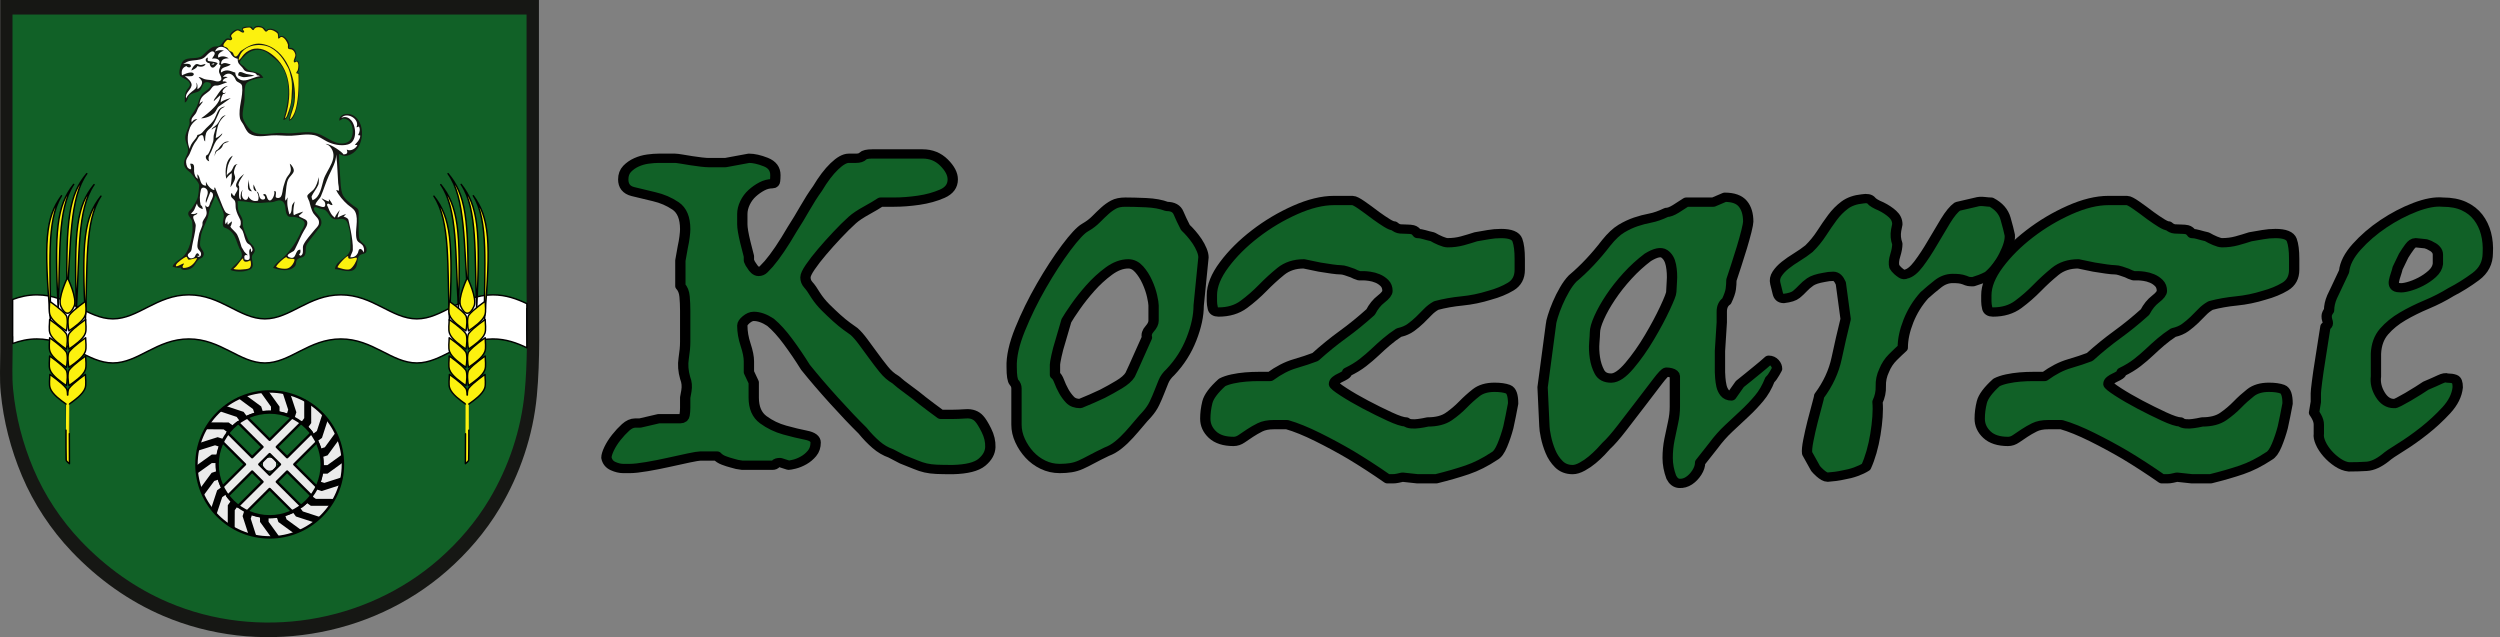 <?xml version="1.0" encoding="UTF-8" standalone="no"?>
<!DOCTYPE svg PUBLIC "-//W3C//DTD SVG 1.1//EN" "http://www.w3.org/Graphics/SVG/1.1/DTD/svg11.dtd">
<svg width="100%" height="100%" viewBox="0 0 5100 1300" version="1.1" xmlns="http://www.w3.org/2000/svg" xmlns:xlink="http://www.w3.org/1999/xlink" xml:space="preserve" xmlns:serif="http://www.serif.com/" style="fill-rule:evenodd;clip-rule:evenodd;stroke-linecap:round;stroke-linejoin:round;stroke-miterlimit:1.5;">
    <rect x="0" y="0" width="5100" height="1300" fill="#808080" stroke="none"/>
    <g transform="matrix(0.83,0,0,0.827,-694.984,112.38)">
        <g transform="matrix(1,0,0,1,837,-136)">
            <g transform="matrix(1,0,0,1,0.937,0)">
                <path d="M0,0L0,869C0,901.793 -1.936,935.364 1.17,968C7.932,1039.06 25.829,1108.24 53.424,1174C82.182,1242.53 124.755,1307.18 175.961,1361C239.961,1428.27 315.414,1482.95 401,1519.57C632.405,1618.6 908.989,1574.24 1098,1408.16C1148.49,1363.78 1192.92,1311.83 1227.4,1254C1277.56,1169.85 1309.49,1074.7 1318.83,977C1327.57,885.599 1324,792.852 1324,701L1324,0L0,0Z" style="fill:rgb(22,23,20);fill-rule:nonzero;"/>
            </g>
            <g transform="matrix(1.209,0,0,1.209,0.341,0.124)">
                <path d="M25.625,700.896C40.458,695.38 56.536,691.557 74.763,691.557C140.023,691.557 177.734,740.56 229.22,740.56C280.705,740.56 318.417,691.557 383.676,691.557C448.936,691.557 486.647,740.56 538.133,740.56C589.619,740.56 627.33,691.557 692.59,691.557C757.849,691.557 795.561,740.56 847.046,740.56C898.532,740.56 936.243,691.557 1001.5,691.557C1028.23,691.557 1050.34,699.779 1070.65,709.517L1070.66,711.381L1070.99,711.394C1070.61,741.269 1069.41,771.091 1066.58,800.735C1059.21,877.85 1034.01,952.952 994.414,1019.37C967.199,1065.02 932.13,1106.02 892.278,1141.05C743.092,1272.14 524.783,1307.15 342.135,1228.99C274.582,1200.08 215.026,1156.92 164.511,1103.83C124.094,1061.35 90.491,1010.32 67.793,956.228C46.012,904.323 31.885,849.719 26.548,793.631C24.097,767.872 25.625,741.374 25.625,715.49L25.625,700.896Z" style="fill:rgb(17,97,39);"/>
            </g>
            <g transform="matrix(1.209,0,0,1.209,0.341,0.124)">
                <path d="M25.424,610.968L25.424,29.587L1070.46,29.587L1070.46,582.888L1070.67,619.527C1050.35,609.783 1028.24,601.557 1001.5,601.557C936.243,601.557 898.532,650.56 847.046,650.56C795.561,650.56 757.849,601.557 692.59,601.557C627.33,601.557 589.619,650.56 538.133,650.56C486.647,650.56 448.936,601.557 383.676,601.557C318.417,601.557 280.705,650.56 229.22,650.56C177.734,650.56 140.023,601.557 74.763,601.557C56.451,601.557 40.308,605.416 25.424,610.968Z" style="fill:rgb(17,97,39);"/>
            </g>
            <g transform="matrix(1.205,0,0,1.209,-1981.58,126.478)">
                <path d="M1670.49,506.463C1685.42,500.911 1701.62,497.053 1720,497.053C1785.49,497.053 1823.33,546.055 1875,546.055C1926.67,546.055 1964.51,497.053 2030,497.053C2095.49,497.053 2133.33,546.055 2185,546.055C2236.67,546.055 2274.51,497.053 2340,497.053C2405.49,497.053 2443.33,546.055 2495,546.055C2546.67,546.055 2584.51,497.053 2650,497.053C2676.83,497.053 2699.02,505.278 2719.41,515.023L2719.46,524.19L2719.2,524.181L2719.2,568.383L2719.39,605.013C2699.01,595.274 2676.82,587.053 2650,587.053C2584.51,587.053 2546.67,636.055 2495,636.055C2443.33,636.055 2405.49,587.053 2340,587.053C2274.51,587.053 2236.67,636.055 2185,636.055C2133.33,636.055 2095.49,587.053 2030,587.053C1964.51,587.053 1926.67,636.055 1875,636.055C1823.33,636.055 1785.49,587.053 1720,587.053C1701.71,587.053 1685.57,590.875 1670.69,596.391L1670.69,582.003L1670.49,582.025L1670.49,506.463Z" style="fill:white;stroke:black;stroke-width:3px;"/>
            </g>
        </g>
        <g transform="matrix(1,0,0,1,805.558,-136)">
            <path d="M630,79C625.742,76.969 621.83,72.724 616.996,72.258C610.133,71.596 596.312,81.605 596.295,88.935C596.288,91.804 599.185,94.271 600,97C597.172,96.298 593.966,94.166 591.004,94.577C583.381,95.635 578.524,108.724 571.985,112.713C566.553,116.027 560.51,113.626 555,116.14C544.859,120.765 536.902,130.456 528.714,137.606C516.97,147.862 493.896,138.998 482.133,150.225C476.304,155.789 468.32,181.812 475.434,188.185C481.982,194.052 497.328,196.969 498.552,208.015C499.224,214.073 491.501,219.78 489.213,225C485.333,233.853 486,243.59 486,253C493.008,250.607 492.456,241.405 496.652,236.305C503.283,228.245 515.202,229.895 522.406,223.826C528.454,218.73 529.073,208.004 534.978,203.912C538.018,201.806 545.015,202.639 547.848,204.742C552.094,207.896 549.859,212.554 547.291,215.996C541.753,223.419 532.444,226.567 527.089,234.076C520.561,243.231 519.894,253.141 515.486,263C510.835,273.404 503.161,281.825 498.417,292.015C496.055,297.09 498.671,301.801 497.421,306.741C495.133,315.777 489.778,324.575 487.595,334C484.493,347.389 494.548,358.073 493.961,371C493.3,385.527 478.284,396.542 486.189,412C489.668,418.802 495.683,422.031 500.871,427.184C505.448,431.732 508.702,437.894 512.88,442.87C516.436,447.104 521.765,453.081 521.3,459C520.628,467.551 519.676,484.119 516.066,491.714C512.732,498.727 507.842,507.511 503.251,513.83C500.486,517.636 495.117,521.032 494.425,526C493.387,533.453 502.761,538.935 503.86,546C506.975,566.041 503.389,591.154 496.089,610C492.986,618.01 487.54,628.518 480.87,634.138C473.832,640.069 457.485,648.581 456,658C463.098,659.913 468.417,662.242 476,660C477.779,668.177 488.69,666.405 495,664.711C509.524,660.811 510.192,650.965 518.6,641.499C522.008,637.662 528.077,637.698 530.821,632.826C536.894,622.042 526.898,616.362 524.179,607.96C522.238,601.961 524.404,590.274 525.3,584C527.674,567.389 536.426,552.923 542.147,537.816C544.84,530.703 544.765,522.33 547.545,515C551.193,505.38 557.626,491.643 561.547,482.132C561.547,482.132 578.823,514.038 581.621,528C583.494,537.346 576.51,550.052 580.603,558.698C582.103,561.865 587.189,562.474 590,564.059C594.973,566.865 599.568,570.544 603.116,575.004C612.095,586.291 613.838,599.394 619.967,612C623.198,618.647 628.435,626.358 625.411,633.996C620.575,646.213 605.495,655.234 598,666C609.367,670.817 627.36,671.377 639,667.515C644.277,665.765 649.641,664.699 651.991,658.995C655.68,650.04 649.197,640.792 651.182,632.015C652.533,626.042 658.384,624.029 657.938,617C657.21,605.545 645.769,601.271 641.865,591.985C637.557,581.74 631.213,568.666 628.873,558C627.599,552.19 629.281,545.895 627.299,540C625.076,533.39 620.341,527.666 618.105,521C615.664,513.724 616.005,503.668 616,496C631.523,496.002 647.282,499.982 663,500.791C674.481,501.381 686.418,499.019 698,499C707.35,498.984 717.369,490.396 725.957,496.653C737.808,505.287 729.532,524.018 739.703,533.142C742.751,535.876 748.252,534.959 752,535.004C760.37,535.104 781.315,541.185 780.502,552C779.955,559.27 774.268,565.487 771.424,572C761.396,594.966 748.886,613.919 731.624,631.776C722.406,641.313 709.139,648.435 703,661C719.599,666.522 743.651,671.842 756.682,656.711C760.705,652.039 758.168,644.884 762.318,640.329C767.435,634.712 776.997,636.686 780.682,629.956C785.66,620.865 780.543,610.653 786.948,601C794.52,589.587 804.058,579.296 811.904,568C815.706,562.526 820.357,558.911 821.532,552C823.463,540.638 815.319,532.683 808.619,524.911C806.527,522.483 801.122,516.063 803.813,512.604C806.771,508.803 813.775,513.325 817,514.461C822.085,516.252 828.372,516.083 832.674,519.652C838.534,524.513 841.018,532.417 847.015,537.38C857.583,546.128 868.801,535.958 878.999,542.01C886.463,546.44 886.623,552.627 888.834,560C893.711,576.265 893.712,596.006 892.961,613C891.929,636.312 856.734,640.962 855,664C869.251,664.305 895.922,677.009 906.081,660.7C911.504,651.994 908.394,638.844 914.653,631.148C920.583,623.857 933.984,629.484 932.812,615C931.595,599.967 915.115,598.893 914.09,585C912.944,569.463 913,553.59 913,538C913,531.991 914.786,522.468 911.972,517.015C909.75,512.709 904.645,510.882 901,508.037C892.271,501.223 877.183,489.779 873.475,479C868.837,465.521 868.868,450.982 867.911,437C866.605,417.932 865,399.159 865,380C869.941,381.45 874.644,385.105 880,384.697C921.747,381.513 933.905,317.238 907.957,291.04C899.993,283 889.17,278.978 878,282.059C870.98,283.995 864.149,290.403 866,298C869.486,296.386 872.944,292.26 877,292.542C902.125,294.286 906.129,340.643 886,350.822C861.284,363.32 835.656,337.491 814,330.1C792.549,322.78 770.795,327.418 749,328.911C736.694,329.753 724.386,326.991 712,328.17C694.744,329.812 671.205,334.294 655,326.275C644.255,320.958 629.119,299.306 628.279,287C627.32,272.967 632.64,258.11 632.985,244C633.231,233.958 631.116,213.287 637.684,205.264C644.439,197.013 668.908,192.001 679,192C671.655,176.892 656.128,178.839 643.015,173.366C637.928,171.243 634.833,166.872 630.83,163.314C628.233,161.006 623.23,159.173 622.043,155.671C619.927,149.428 628.216,143.588 631.664,139.711C645.31,124.371 663.625,118.336 683,126.901C689.88,129.942 694.35,134.683 700.089,139.24C708.994,146.31 717.575,153.327 723.911,163.093C749.798,202.999 740.96,253.959 728,296C739.14,294.759 742.234,280.292 744.427,271C747.712,257.086 751.329,243.429 751.961,229C752.429,218.302 749.287,201.233 749.287,190.472C749.287,190.472 756.691,238.75 752.985,256C750.028,269.766 743.212,284.116 742,298C752.608,295.842 757.633,279.295 760.254,270C768.423,241.026 767,209.801 767,180L761,179C769.199,177.795 768.482,157.139 764.544,151.323C762.186,147.841 755,152 755,152C759.898,144.461 762.046,135.808 758.157,127.015C755.442,120.878 747.649,115.017 742,120C741.957,116.306 743.389,112.704 742.603,109C740.264,97.992 727.072,82.162 717,92C717,88.106 717.903,82.655 715.258,79.418C710.032,73.024 691.524,65.685 686,76C679.773,61.387 656.115,59.459 654,73C654,73 651.86,66.202 649,66C644.411,65.676 627.307,64.619 626.465,71.058C626.121,73.689 628.962,76.71 630,79Z" style="fill:rgb(22,23,20);fill-rule:nonzero;"/>
            <path d="M629,71C626.613,72.763 634.717,78.17 631.044,79.99C625.093,82.938 619.697,72.397 613,75.859C609.486,77.675 600.655,83.931 599.905,88.12C599.242,91.824 605.122,94.893 600.747,98.378C597.655,100.842 594.493,97.918 591.188,98.447C588.055,98.948 581.229,107.997 580.907,111.07C580.451,115.421 586.176,115.813 588.906,117.274C592.481,119.187 592.799,122.696 595.585,125.069C597.912,127.052 601.222,127.111 603.428,129.419C605.866,131.969 605.729,136.127 608.433,138.392C614.893,143.803 619.741,128.453 624.015,125.591C639.675,115.105 655.401,105.146 675,108.325C736.342,118.276 761.927,197.06 755.871,251C754.171,266.142 747.069,280.255 744,295C752.39,290.015 767.904,267.01 765.391,182.77C765.669,180.779 760.046,182.346 760.046,179.981C760.047,177.345 763.014,175.433 763.682,172.911C765.235,167.043 766.632,156.877 762,152C759.452,151.342 755.358,156.487 754.047,152.758C752.212,147.537 759.054,140.704 757.468,134C756.351,129.282 753.587,124.263 748.982,122.243C746.37,121.098 741.856,122.289 740.153,119.643C738.503,117.08 740.076,112.938 739.397,110.004C737.962,103.809 730.381,91.253 723.089,91.198C720.723,91.181 717.686,96.6 716,95C714.314,93.4 716.345,84.697 712.972,81.599C709.154,78.093 699.917,72.363 693.093,73.962C690.114,73.586 687.961,78.928 685.08,78.08C682.049,77.186 679.2,70.112 674.907,68.603C670.615,67.095 663.167,66.228 659.325,69.027C656.835,69.716 656.077,74.607 653.785,74.448C651.493,74.289 648.767,68.482 645.573,68.071C641.585,67.558 631.511,69.146 629,71Z" style="fill:rgb(252,241,14);fill-rule:nonzero;"/>
            <path d="M618,149C623.521,145.662 626.874,138.926 631.2,134.184C637.751,127.003 648.302,121.349 658,120.184C677.35,117.862 694.318,128.459 707.996,140.926C749.761,178.994 748.688,242.25 732,292C737.056,289.149 737.574,284.073 739.463,279C743.802,267.348 747.481,255.45 748.13,243C748.966,226.981 750.578,210.037 747.737,194C746.518,187.117 743.123,173.265 739.887,167.31C728.022,145.475 717.83,129.073 695.342,116.829C668.807,104.156 622.407,111.687 618,149Z" style="fill:rgb(252,241,14);fill-rule:nonzero;"/>
            <path d="M560.354,127.338C571.877,121.382 582,125 582,125C582,125 563.708,130.554 568.506,142.332C580.848,134.187 594,144 594,144C594,144 580.945,143.127 577.059,150.019C575.806,152.24 573.797,156.797 576.604,158.731C582.977,151.934 593.597,158.318 599,159C590.309,167.213 572.749,163.556 575,179C590.772,168.023 600.642,177.415 610,179C610.032,190.143 619.631,198.552 631,198.552C643.889,198.552 657.677,189.162 671,188C671,188 665.764,185.236 663,186C662.716,177.359 643.783,178.641 637,176.306C631.295,174.342 630.722,170.41 627.199,166.398C620.027,158.23 615.892,157.246 616,145C606.518,143.198 601.313,137.612 598.235,130.621C579.732,106.473 563.111,116.117 560.354,127.338Z" style="fill:white;fill-rule:nonzero;"/>
            <path d="M482,158C482,158 498.614,155.339 500.669,161.184C503.01,167.845 492.744,167.685 490,163C479.245,166.807 477.05,175.457 479,186C479,186 499.258,175.071 506.423,180.317C510.313,183.165 506.668,187.431 502.995,187.907C497.259,188.651 486,188 486,188C492.286,192.445 504.236,202.256 502.647,211C500.425,223.228 486.134,228.672 489,243C500.453,220.235 520.159,223.957 514,204C518.229,208.141 517,214.439 517,220C523.202,217.451 530.676,207.022 527.833,200.054C526.252,196.178 522.158,193.63 520,190C525.575,190.258 529.775,194.022 535.015,195.486C541.675,197.348 548.497,196.824 555,198.495C560.661,199.949 565.929,202.487 571.867,199.968C581.876,195.72 570.546,183.006 570.058,176.996C569.564,170.919 572.483,168.184 573.584,162.889C574.129,160.27 571.936,159.618 570,159C575.922,146.684 562.699,142.533 553,145C554.2,140.946 562.631,133.35 558.378,128.84C553.268,123.422 546.308,130.129 542.5,133.71C538.645,137.335 535.562,141.631 530.714,144.116C521.061,149.063 508.418,148.371 498,150.464C492.085,151.652 487.243,155.219 482,158Z" style="fill:white;fill-rule:nonzero;"/>
            <path d="M547,156C547.063,161.286 551.539,170.453 558.278,165.681C562.033,163.023 567,156 567,156C558.33,151.007 547,152.333 543,150C540.697,148.656 543,142 543,142C532.495,144.94 538.007,155.894 547,156Z" style="fill:rgb(22,23,20);fill-rule:nonzero;"/>
            <path d="M551.088,158.437C551.088,158.437 554.659,159.892 557,159C559.154,158.304 558.205,155.849 558.205,155.849L551.088,158.437Z" style="fill:white;fill-rule:nonzero;"/>
            <path d="M502,174C502,174 514.773,169.545 517,163C523.505,165.745 534.005,165.639 537,158C532.857,158.192 529.028,160.382 525,160.411C521.579,160.436 518.406,157.617 515.04,158.073C509.589,158.813 503.255,169.194 502,174Z" style="fill:rgb(22,23,20);fill-rule:nonzero;"/>
            <path d="M617,186C617,186 626.161,190.368 631.089,190.491C637.756,190.658 657,187 657,187C650.948,184.437 643.433,184.091 637.004,182.471C628.792,180.403 617.695,171.075 617,186Z" style="fill:rgb(22,23,20);fill-rule:nonzero;"/>
            <path d="M611.065,196.906C603.518,177.828 586.846,178.04 579.613,190.25C587.436,187.908 591.301,191 591.301,191C591.301,191 578.819,193.69 579.176,201.084C585.705,200.02 590,203 590,203C582.616,205.272 575.49,208.955 568,210.802C564.592,211.643 560.59,210.363 557.44,211.942C552.728,214.304 550.46,220.539 546.571,224.025C535.471,233.975 524.283,236.531 522,257C525.016,251.873 530.8,250.131 530.8,250.131C528.575,254.729 522.599,260.687 519.875,265C516.621,270.151 515.849,275.883 512.15,281C507.487,287.452 499.885,292.233 503,302C508.964,292.346 517,294 517,294C517,294 500.85,303.677 497.025,320.039C491.841,333.471 491.721,354.4 498.306,367.334C499.733,351.844 515.469,343.038 517,333C528.84,330.897 530.638,324.068 538.39,316.514C546.319,308.787 554.539,302.228 559.664,292C565.926,279.499 567.87,263.749 585,263C585,263 577.535,266.735 575,269C572.202,271.5 570.34,277.38 568.21,282.001C563.674,291.84 559.62,301.809 553.598,310.961C550.275,316.011 544.661,318.871 541.085,323.495C536.041,330.017 536.001,341.186 536,349C530.596,345.843 534.228,332.331 526.971,333.453C519.448,334.615 518.288,342.521 514.285,347.424C505.566,358.105 503.04,367.905 497.722,380C495.27,385.578 490.611,389.809 489.38,396C488.399,400.938 490.296,411.826 494.571,415.046C507.253,424.989 499,404 499,404C511.97,402.013 508.195,414.897 508.804,423C509.342,430.163 512.048,439.438 519,441C515.991,437.424 517,430 517,430C526.163,438.408 521.16,458.542 539,458C537.19,457.369 538,448 538,448C540.119,456.15 551.675,469.414 559,469C557.051,464.891 560,462 560,462L574.441,498.015C574.441,498.015 581.861,518.07 586.121,523.401C589.319,527.403 600,530 600,530C586.461,526.787 582.259,549.727 587,553C587.193,551.146 591,546 591,546C591,546 589.859,551.847 592,555C593.108,552.363 602,546 602,546C602,546 601.31,554.705 598,559C600.136,564.515 610.645,571.417 614.815,579.089C619.397,587.518 625.492,609.576 625.492,609.576L632.559,621.262L641,630C631.685,627.203 631.429,632.318 633,640C634.938,640.507 636.993,641.317 639.004,641.44C653.524,642.325 637.796,619.082 648,613L649,622C655.576,617.506 651.454,611.472 647.791,606.132C645.48,602.764 641.217,602.048 638.853,598.786C633.069,590.805 632.231,578.988 628.325,570.039C626.397,565.621 622.22,563.153 620,559C624.488,558.038 624.232,546.108 622.306,542.389C617.956,533.992 613.231,524.472 611.389,515C610.291,509.354 611.441,502.681 609.694,497.222C608.052,492.089 601.381,489.11 599.972,484.917C598.971,481.938 599.217,476.423 602.097,476.392C602.098,481.077 608,484 608,484C608.785,477.832 619.112,468.095 615,463C607.509,459.095 615.524,446.043 618.857,441.21C622.19,436.377 632,429 632,429C632,429 615.525,450.726 618,458C623.058,457.379 614.446,493.193 624,492C620.782,477.383 627.82,468.374 627.82,468.374C626.365,476.213 624.526,480.524 628.177,487.937C633.331,496.196 641.878,494.331 642,484C642,484 648.53,500.11 666,495C668.631,487.943 667.289,480.657 663,473C670.649,473.662 665.961,492.332 677.996,492.422C686.283,492.484 684.16,482.762 678,481C679.782,479.359 682.061,477.584 684.412,479.647C688.099,482.884 687.588,489.755 691.688,493.272C700.565,500.89 709.687,474.426 705,472C714.377,468.724 707.337,484.773 710,487C712.663,489.227 719.013,489.462 721.976,485.362C726.444,479.178 726.259,467.27 728.595,460C730.694,453.469 733.172,443.8 736.598,438.043C740.154,432.068 745.221,428.397 746.442,421C747.274,415.963 745.185,408.964 744,404C749.163,406.834 755.778,417.726 753.411,423.871C750.916,430.352 743.456,435.709 740.274,442.286C735.261,452.645 735.374,466.77 733.791,478C732.775,485.206 731.428,492.701 734,495C734.802,492.84 739,487 739,487C736.164,502.264 739.071,514.443 743,529C750.247,524.772 747.82,511.344 750,506C751.374,502.632 756.077,496.937 756.077,496.937C756.077,496.937 750.28,522.744 754,531C759.193,527.521 777,522 777,522C777,522 772.635,527.888 766,532C766.898,536.992 783.789,539.06 786.396,546.015C789.358,553.917 782.696,562.682 778.963,569C771.552,581.543 766.183,595.956 759.501,609C757.875,612.175 756.138,616.988 753.491,619.411C751.155,621.549 729.935,629.382 743.059,634.848C762.062,642.763 755.323,615.241 770,616C770.316,620.485 771.258,624.385 767,627C767,627 768.242,634.045 773.272,629.257C779.155,623.658 774.061,611.312 777.609,604C783.879,591.078 796.255,578.409 805.12,567.001C808.945,562.077 814.315,558.422 815.531,552C817.802,540.006 808.288,535.334 802.378,526.714C797.161,519.106 793,501 793,501C792.575,495.625 786.226,487.097 787.122,483.05C788.052,478.851 799.282,471.666 802.511,467.714C809.88,458.695 812.717,448.065 815,437C815,437 816.35,450.048 814.066,455.985C811.052,463.818 800.261,477.664 797.917,484C796.735,487.193 800,494 800,494C818.936,486.992 822.025,459.764 827.22,443C835.117,417.514 866.387,388.831 842.812,361.734C839.688,358.143 836.226,356.838 832,355C844.975,354.879 873.967,375.909 876,381C885.378,380.57 886.998,377.347 884,369C893.574,374.875 907.743,365.439 910.114,357.685C905.646,357.84 905.47,357.978 904,357C904,357 918.812,343.86 917,334C912.783,334.12 912,333 912,333C916.303,325.265 917.334,318.67 914,312C910.213,314.245 908,314 908,314C917.202,293.243 883.223,274.772 870.515,291.125C881.432,285.664 889.89,291.065 895.066,297.044C907.454,311.355 910.475,349.77 887,356.428C870.395,361.138 849.9,356.65 835,348.88C825.136,343.737 814.996,335.863 804,333.518C785.202,329.509 766.723,334.171 748,334.961C731.648,335.651 715.523,332.958 699,334.089C682.072,335.249 660.521,339.808 645.184,329.787C638.37,325.335 634.437,316.022 630.938,309.015C627.684,302.501 622.796,298.518 621.464,291C616.961,265.581 629.89,238.428 626.87,213C625.729,203.387 614.123,204.636 611.065,196.906Z" style="fill:white;fill-rule:nonzero;"/>
            <path d="M557,250L573,235C575.521,259.011 526,292 526,292C537.384,291.992 551.76,286.372 559.468,277.7C563.664,272.979 564.855,266.156 570.13,262.312C576.233,257.866 599,242 599,242C599,242 577.963,247.297 574,253C574.287,242.481 577.035,237.357 580,232C584.974,232.189 587,228 587,228C587,228 582.705,231.167 580,229C574.769,224.809 585.28,215.267 592,212C578.268,213.711 570.828,227.349 563.481,238.003C560.676,242.07 557.398,244.906 557,250Z" style="fill:rgb(22,23,20);fill-rule:nonzero;"/>
            <path d="M552,320C558.514,313.889 563,314 563,314C563,314 558.524,327.028 557.289,333C556.147,338.522 557.2,344.426 555.591,349.83C553.21,357.83 547.346,374.608 543,381C532.993,384.01 538.497,396.449 546,398C541.749,387.593 546.619,383.21 551.005,373.714C554.708,365.699 557.927,355.406 562.723,348.129C567.241,341.274 578.717,333.971 578,329C565.075,342.224 562,340 562,340C562,340 564.653,314.437 570,304C577.114,289.781 587,284 587,284C573.308,286.717 572.683,298.858 564.431,307.53C560.344,311.825 552.298,315.566 552,320Z" style="fill:rgb(22,23,20);fill-rule:nonzero;"/>
            <path d="M559,386C559,386 560.958,378.117 563,375C566.167,370.167 576.563,369.252 580,357C583.135,351.345 595,350 595,350C582.906,345.291 574.026,360.349 568.157,367.607C566.312,369.89 562.878,370.527 561.603,373.275C560.025,376.672 559.456,382.258 559,386Z" style="fill:rgb(22,23,20);fill-rule:nonzero;"/>
            <path d="M858,381C858,399.743 847.774,416.127 840.175,433C832.655,449.697 827.603,467.146 820.521,484C817.216,491.865 807.642,497.556 807,506C813.778,506.057 821.474,511.769 827.852,510.578C832.631,509.686 831.583,500.347 829.411,497.518C826.983,494.354 823.912,492.667 822,489C822,489 836.392,497.121 840,497C840.784,495.43 840,491 840,491C840,491 848.511,501.022 849,506C842.352,506.752 840.95,500.971 837.308,502.618C833.379,504.395 837.329,509.543 838.279,512.015C842.236,522.311 846.275,531.337 855,537C855.723,531.051 867,518 867,518C867,518 860.349,534.247 862,537C866.812,532.954 882,528 882,528C882,528 880.207,531.378 876,534C879.645,535.775 885.505,536.899 888,542C888,542 900.179,590.954 898.96,616C898.611,623.175 893.383,628.052 893,635C902.085,634.974 907.627,631.932 911.557,623.576C912.789,620.956 912.7,616.449 915.313,614.752C920.317,611.501 926,623 926,623C927.256,616.235 926.874,609.23 921.776,603.889C917.077,598.966 910.525,597.847 908.43,589.985C902.96,569.46 914.118,542.749 905.076,523.001C901.258,514.661 892.604,510.4 886.089,504.675C875.637,495.491 863.76,481.563 858,469C858,469 861.416,468.945 864,471C866.241,469.404 863.015,452 863.015,452L860.129,401.961L858,381Z" style="fill:white;fill-rule:nonzero;"/>
            <path d="M604,384C581.709,395.328 585.706,437.001 588.441,441.199C589.7,435.898 601,427 601,427C603.089,435.628 598,462 598,462C598,462 609.858,446.697 609.738,438C609.671,433.125 606.402,429.293 606.819,424C607.294,417.984 610.47,411.167 612,408C612.725,406.499 616,405 616,405C605.042,405.265 605.813,414.571 600.165,421.95C597.268,425.734 590.259,428.298 589.611,433.572C588.262,431.276 589.95,416.177 592.074,408.17C594.241,400.003 604,384 604,384Z" style="fill:rgb(22,23,20);fill-rule:nonzero;"/>
            <path d="M643,443C642.92,452.646 635.488,471.497 651,472C651,472 646.382,466.395 645.444,462.995C644.111,458.162 643,443 643,443Z" style="fill:rgb(22,23,20);fill-rule:nonzero;"/>
            <path d="M655,455C654.077,462.47 654.074,470.17 662.526,472.399L655,455Z" style="fill:rgb(22,23,20);fill-rule:nonzero;"/>
            <path d="M525,506C529.05,508.212 529.637,511.594 530,516C530,516 516.611,512.828 516,502C513.199,506.699 510.906,514.775 508.406,518.942C506.529,522.07 501,527 501,527C508.223,530.581 517,525 517,525C515.942,531.639 507.96,529.678 506.902,534.225C505.359,540.855 513.208,549.797 512.857,557C512.036,573.837 506.666,591.362 503.75,608C503.109,611.654 502.922,616.633 500.988,619.857C498.6,623.835 490.857,626.577 494.067,632.74C497.516,639.361 506.059,638.356 510.44,633.505C517.422,615.843 520.907,630.418 522,630C523.093,629.583 519.757,632.219 517,631C516.288,634.985 524.768,634.604 525.771,628.995C527.345,620.192 519.895,618.442 517.692,611.867C515.292,604.703 519.271,590.559 520.17,583C521.4,572.661 526.319,565.376 529.107,555.985C529.989,553.014 528.888,549.932 529.963,547.001C532.569,539.891 538.094,535.999 539.471,528C540.631,521.256 536.55,512.973 536,506C536,506 539.873,512.327 543.443,510.319C546.809,508.424 546.755,503.586 548.1,500.424C551.9,491.496 561.924,478.127 549,473L538,501C534.747,489.992 546.94,478.724 540.566,468.108C537.081,462.302 527.468,460.188 525.63,468.005C522.418,481.671 521.931,492.895 525,506Z" style="fill:white;fill-rule:nonzero;"/>
            <g>
                <g transform="matrix(1,0,0,1,31.442,0)">
                    <path d="M597.829,637.214C591.587,640.626 584.617,655.722 574.303,663.025C576.995,666.486 606.456,665.383 612.698,661.971C618.477,658.812 617.952,645.842 615.26,642.38C609.073,646.217 597.449,649.154 597.829,637.214Z" style="fill:rgb(252,241,14);"/>
                </g>
                <g transform="matrix(1,0,0,1,31.442,0)">
                    <path d="M856.199,633.504C857.446,625.116 829.306,654.516 830.091,659.57C834.878,661.167 853.431,667.814 860.914,663.826C868.398,659.838 878.198,641.956 877.412,636.902C876.74,631.934 854.512,644.861 856.199,633.504Z" style="fill:rgb(252,241,14);"/>
                </g>
                <g transform="matrix(1,0,0,1,31.442,0)">
                    <path d="M704.551,634.039C697.33,636.767 683.236,650.275 679.136,657.12C679.624,661.491 700.293,664.804 707.804,662.044C717.96,658.362 724.691,644.933 724.204,640.562C723.716,636.191 704.57,641.077 704.551,634.039Z" style="fill:rgb(252,241,14);"/>
                </g>
                <g transform="matrix(1,0,0,1,31.442,0)">
                    <path d="M457.7,633.613C452.838,635.454 435.179,647.599 433.085,653.44C429.271,664.235 452.663,646.16 452.628,651.028C449.684,654.673 447.01,659.035 451.285,661.181C467.458,660.653 476.842,652.212 484.469,637.714C486.583,634.297 468.433,641.365 463.971,640.681C460.858,640.204 460.646,632.498 457.7,633.613Z" style="fill:rgb(252,241,14);"/>
                </g>
            </g>
        </g>
        <g transform="matrix(1,0,0,1,1322.64,87.814)">
            <g>
                <g transform="matrix(1,0,0,1,-43,31)">
                    <g transform="matrix(0.988,-0.156,0.156,0.988,64.925,-46.465)">
                        <path d="M552.312,310.003C587.058,367.852 586.077,426.358 552.743,618.804C563.478,483.986 585.342,376.554 552.312,310.003Z" style="fill:rgb(252,241,14);stroke:black;stroke-width:3.62px;"/>
                    </g>
                    <g transform="matrix(0.993,-0.122,0.122,0.993,104.931,-40.256)">
                        <path d="M552.312,310.003C587.058,367.852 586.077,426.358 552.743,618.804C563.478,483.986 585.342,376.554 552.312,310.003Z" style="fill:rgb(252,241,14);stroke:black;stroke-width:3.62px;"/>
                    </g>
                    <g transform="matrix(0.99,-0.139,0.139,0.99,51.183,-29.418)">
                        <path d="M552.312,310.003C587.058,367.852 586.077,426.358 552.743,618.804C563.478,483.986 585.342,376.554 552.312,310.003Z" style="fill:rgb(252,241,14);stroke:black;stroke-width:3.62px;"/>
                    </g>
                    <g transform="matrix(0.996,-0.087,0.087,0.996,143.99,-32.57)">
                        <path d="M552.312,310.003C587.058,367.852 586.077,426.358 552.743,618.804C563.478,483.986 585.342,376.554 552.312,310.003Z" style="fill:rgb(252,241,14);stroke:black;stroke-width:3.62px;"/>
                    </g>
                    <g transform="matrix(0.993,-0.122,0.122,0.993,37.931,-11.256)">
                        <path d="M552.312,310.003C587.058,367.852 586.077,426.358 552.743,618.804C563.478,483.986 585.342,376.554 552.312,310.003Z" style="fill:rgb(252,241,14);stroke:black;stroke-width:3.62px;"/>
                    </g>
                </g>
                <g>
                    <g transform="matrix(1,0,0,1,-490.752,-128.5)">
                        <path d="M1198,783C1198,783 1167.97,803.51 1157.6,817.325C1152.65,823.91 1154.72,848.303 1157,856C1169.67,847.011 1191.77,832.197 1197.18,817C1200.59,807.426 1198,793.124 1198,783Z" style="fill:rgb(252,241,14);fill-rule:nonzero;stroke:black;stroke-width:3.62px;stroke-linecap:butt;stroke-miterlimit:2;"/>
                    </g>
                    <g transform="matrix(-1,0,0,1,1816.75,-128.5)">
                        <path d="M1198,783C1198,783 1167.97,803.51 1157.6,817.325C1152.65,823.91 1154.72,848.303 1157,856C1169.67,847.011 1191.77,832.197 1197.18,817C1200.59,807.426 1198,793.124 1198,783Z" style="fill:rgb(252,241,14);fill-rule:nonzero;stroke:black;stroke-width:3.62px;stroke-linecap:butt;stroke-miterlimit:2;"/>
                    </g>
                </g>
                <g transform="matrix(1,0,0,1,0,-45)">
                    <g transform="matrix(1,0,0,1,-490.752,-128.5)">
                        <path d="M1198,783C1198,783 1167.97,803.51 1157.6,817.325C1152.65,823.91 1154.72,848.303 1157,856C1169.67,847.011 1191.77,832.197 1197.18,817C1200.59,807.426 1198,793.124 1198,783Z" style="fill:rgb(252,241,14);fill-rule:nonzero;stroke:black;stroke-width:3.62px;stroke-linecap:butt;stroke-miterlimit:2;"/>
                    </g>
                    <g transform="matrix(-1,0,0,1,1816.75,-128.5)">
                        <path d="M1198,783C1198,783 1167.97,803.51 1157.6,817.325C1152.65,823.91 1154.72,848.303 1157,856C1169.67,847.011 1191.77,832.197 1197.18,817C1200.59,807.426 1198,793.124 1198,783Z" style="fill:rgb(252,241,14);fill-rule:nonzero;stroke:black;stroke-width:3.62px;stroke-linecap:butt;stroke-miterlimit:2;"/>
                    </g>
                </g>
                <g transform="matrix(1,0,0,1,0,-90)">
                    <g transform="matrix(1,0,0,1,-490.752,-128.5)">
                        <path d="M1198,783C1198,783 1167.97,803.51 1157.6,817.325C1152.65,823.91 1154.72,848.303 1157,856C1169.67,847.011 1191.77,832.197 1197.18,817C1200.59,807.426 1198,793.124 1198,783Z" style="fill:rgb(252,241,14);fill-rule:nonzero;stroke:black;stroke-width:3.62px;stroke-linecap:butt;stroke-miterlimit:2;"/>
                    </g>
                    <g transform="matrix(-1,0,0,1,1816.75,-128.5)">
                        <path d="M1198,783C1198,783 1167.97,803.51 1157.6,817.325C1152.65,823.91 1154.72,848.303 1157,856C1169.67,847.011 1191.77,832.197 1197.18,817C1200.59,807.426 1198,793.124 1198,783Z" style="fill:rgb(252,241,14);fill-rule:nonzero;stroke:black;stroke-width:3.62px;stroke-linecap:butt;stroke-miterlimit:2;"/>
                    </g>
                </g>
                <g transform="matrix(1,0,0,1,0,-135)">
                    <g transform="matrix(1,0,0,1,-490.752,-128.5)">
                        <path d="M1198,783C1198,783 1167.97,803.51 1157.6,817.325C1152.65,823.91 1154.72,848.303 1157,856C1169.67,847.011 1191.77,832.197 1197.18,817C1200.59,807.426 1198,793.124 1198,783Z" style="fill:rgb(252,241,14);fill-rule:nonzero;stroke:black;stroke-width:3.62px;stroke-linecap:butt;stroke-miterlimit:2;"/>
                    </g>
                    <g transform="matrix(-1,0,0,1,1816.75,-128.5)">
                        <path d="M1198,783C1198,783 1167.97,803.51 1157.6,817.325C1152.65,823.91 1154.72,848.303 1157,856C1169.67,847.011 1191.77,832.197 1197.18,817C1200.59,807.426 1198,793.124 1198,783Z" style="fill:rgb(252,241,14);fill-rule:nonzero;stroke:black;stroke-width:3.62px;stroke-linecap:butt;stroke-miterlimit:2;"/>
                    </g>
                </g>
                <g transform="matrix(1,0,0,1,-22.5,-49.55)">
                    <path d="M685.81,800.27C685.824,793.285 686.633,786.772 688.848,783.825C699.218,770.01 729.248,749.5 729.248,749.5C729.248,759.624 731.838,773.926 728.428,783.5C723.018,798.697 702.17,813.568 689.5,822.557C689.446,822.376 689.921,944.092 689.088,960.599C688.922,963.878 681.088,969.599 681.088,969.599C681.088,969.599 681.613,822.136 681.5,822.517C668.83,813.528 647.982,798.697 642.572,783.5C639.162,773.926 641.752,759.624 641.752,749.5C641.752,749.5 671.782,770.01 682.152,783.825C684.367,786.772 685.176,793.285 685.19,800.27L685.81,800.27Z" style="fill:rgb(252,241,14);fill-rule:nonzero;stroke:black;stroke-width:3.62px;stroke-linecap:butt;stroke-miterlimit:2;"/>
                </g>
                <g transform="matrix(1,0,0,1,0,50)">
                    <path d="M663.406,411.133C663.406,411.133 688.298,461.875 679.739,481.666C669.753,504.757 657.03,504.757 647.045,481.666C638.485,461.875 663.406,411.133 663.406,411.133Z" style="fill:rgb(252,241,14);fill-rule:nonzero;stroke:black;stroke-width:3.62px;stroke-linecap:butt;stroke-miterlimit:2;"/>
                </g>
            </g>
        </g>
        <g transform="matrix(-1,0,0,1,1666.59,87.814)">
            <g>
                <g transform="matrix(1,0,0,1,-43,31)">
                    <g transform="matrix(0.988,-0.156,0.156,0.988,64.925,-46.465)">
                        <path d="M552.312,310.003C587.058,367.852 586.077,426.358 552.743,618.804C563.478,483.986 585.342,376.554 552.312,310.003Z" style="fill:rgb(252,241,14);stroke:black;stroke-width:3.62px;"/>
                    </g>
                    <g transform="matrix(0.993,-0.122,0.122,0.993,104.931,-40.256)">
                        <path d="M552.312,310.003C587.058,367.852 586.077,426.358 552.743,618.804C563.478,483.986 585.342,376.554 552.312,310.003Z" style="fill:rgb(252,241,14);stroke:black;stroke-width:3.62px;"/>
                    </g>
                    <g transform="matrix(0.99,-0.139,0.139,0.99,51.183,-29.418)">
                        <path d="M552.312,310.003C587.058,367.852 586.077,426.358 552.743,618.804C563.478,483.986 585.342,376.554 552.312,310.003Z" style="fill:rgb(252,241,14);stroke:black;stroke-width:3.62px;"/>
                    </g>
                    <g transform="matrix(0.996,-0.087,0.087,0.996,143.99,-32.57)">
                        <path d="M552.312,310.003C587.058,367.852 586.077,426.358 552.743,618.804C563.478,483.986 585.342,376.554 552.312,310.003Z" style="fill:rgb(252,241,14);stroke:black;stroke-width:3.62px;"/>
                    </g>
                    <g transform="matrix(0.993,-0.122,0.122,0.993,37.931,-11.256)">
                        <path d="M552.312,310.003C587.058,367.852 586.077,426.358 552.743,618.804C563.478,483.986 585.342,376.554 552.312,310.003Z" style="fill:rgb(252,241,14);stroke:black;stroke-width:3.62px;"/>
                    </g>
                </g>
                <g>
                    <g transform="matrix(1,0,0,1,-490.752,-128.5)">
                        <path d="M1198,783C1198,783 1167.97,803.51 1157.6,817.325C1152.65,823.91 1154.72,848.303 1157,856C1169.67,847.011 1191.77,832.197 1197.18,817C1200.59,807.426 1198,793.124 1198,783Z" style="fill:rgb(252,241,14);fill-rule:nonzero;stroke:black;stroke-width:3.62px;stroke-linecap:butt;stroke-miterlimit:2;"/>
                    </g>
                    <g transform="matrix(-1,0,0,1,1816.75,-128.5)">
                        <path d="M1198,783C1198,783 1167.97,803.51 1157.6,817.325C1152.65,823.91 1154.72,848.303 1157,856C1169.67,847.011 1191.77,832.197 1197.18,817C1200.59,807.426 1198,793.124 1198,783Z" style="fill:rgb(252,241,14);fill-rule:nonzero;stroke:black;stroke-width:3.62px;stroke-linecap:butt;stroke-miterlimit:2;"/>
                    </g>
                </g>
                <g transform="matrix(1,0,0,1,0,-45)">
                    <g transform="matrix(1,0,0,1,-490.752,-128.5)">
                        <path d="M1198,783C1198,783 1167.97,803.51 1157.6,817.325C1152.65,823.91 1154.72,848.303 1157,856C1169.67,847.011 1191.77,832.197 1197.18,817C1200.59,807.426 1198,793.124 1198,783Z" style="fill:rgb(252,241,14);fill-rule:nonzero;stroke:black;stroke-width:3.62px;stroke-linecap:butt;stroke-miterlimit:2;"/>
                    </g>
                    <g transform="matrix(-1,0,0,1,1816.75,-128.5)">
                        <path d="M1198,783C1198,783 1167.97,803.51 1157.6,817.325C1152.65,823.91 1154.72,848.303 1157,856C1169.67,847.011 1191.77,832.197 1197.18,817C1200.59,807.426 1198,793.124 1198,783Z" style="fill:rgb(252,241,14);fill-rule:nonzero;stroke:black;stroke-width:3.62px;stroke-linecap:butt;stroke-miterlimit:2;"/>
                    </g>
                </g>
                <g transform="matrix(1,0,0,1,0,-90)">
                    <g transform="matrix(1,0,0,1,-490.752,-128.5)">
                        <path d="M1198,783C1198,783 1167.97,803.51 1157.6,817.325C1152.65,823.91 1154.72,848.303 1157,856C1169.67,847.011 1191.77,832.197 1197.18,817C1200.59,807.426 1198,793.124 1198,783Z" style="fill:rgb(252,241,14);fill-rule:nonzero;stroke:black;stroke-width:3.62px;stroke-linecap:butt;stroke-miterlimit:2;"/>
                    </g>
                    <g transform="matrix(-1,0,0,1,1816.75,-128.5)">
                        <path d="M1198,783C1198,783 1167.97,803.51 1157.6,817.325C1152.65,823.91 1154.72,848.303 1157,856C1169.67,847.011 1191.77,832.197 1197.18,817C1200.59,807.426 1198,793.124 1198,783Z" style="fill:rgb(252,241,14);fill-rule:nonzero;stroke:black;stroke-width:3.62px;stroke-linecap:butt;stroke-miterlimit:2;"/>
                    </g>
                </g>
                <g transform="matrix(1,0,0,1,0,-135)">
                    <g transform="matrix(1,0,0,1,-490.752,-128.5)">
                        <path d="M1198,783C1198,783 1167.97,803.51 1157.6,817.325C1152.65,823.91 1154.72,848.303 1157,856C1169.67,847.011 1191.77,832.197 1197.18,817C1200.59,807.426 1198,793.124 1198,783Z" style="fill:rgb(252,241,14);fill-rule:nonzero;stroke:black;stroke-width:3.62px;stroke-linecap:butt;stroke-miterlimit:2;"/>
                    </g>
                    <g transform="matrix(-1,0,0,1,1816.75,-128.5)">
                        <path d="M1198,783C1198,783 1167.97,803.51 1157.6,817.325C1152.65,823.91 1154.72,848.303 1157,856C1169.67,847.011 1191.77,832.197 1197.18,817C1200.59,807.426 1198,793.124 1198,783Z" style="fill:rgb(252,241,14);fill-rule:nonzero;stroke:black;stroke-width:3.62px;stroke-linecap:butt;stroke-miterlimit:2;"/>
                    </g>
                </g>
                <g transform="matrix(1,0,0,1,-22.5,-49.55)">
                    <path d="M685.81,800.27C685.824,793.285 686.633,786.772 688.848,783.825C699.218,770.01 729.248,749.5 729.248,749.5C729.248,759.624 731.838,773.926 728.428,783.5C723.018,798.697 702.17,813.568 689.5,822.557C689.446,822.376 689.921,944.092 689.088,960.599C688.922,963.878 681.088,969.599 681.088,969.599C681.088,969.599 681.613,822.136 681.5,822.517C668.83,813.528 647.982,798.697 642.572,783.5C639.162,773.926 641.752,759.624 641.752,749.5C641.752,749.5 671.782,770.01 682.152,783.825C684.367,786.772 685.176,793.285 685.19,800.27L685.81,800.27Z" style="fill:rgb(252,241,14);fill-rule:nonzero;stroke:black;stroke-width:3.62px;stroke-linecap:butt;stroke-miterlimit:2;"/>
                </g>
                <g transform="matrix(1,0,0,1,0,50)">
                    <path d="M663.406,411.133C663.406,411.133 688.298,461.875 679.739,481.666C669.753,504.757 657.03,504.757 647.045,481.666C638.485,461.875 663.406,411.133 663.406,411.133Z" style="fill:rgb(252,241,14);fill-rule:nonzero;stroke:black;stroke-width:3.62px;stroke-linecap:butt;stroke-miterlimit:2;"/>
                </g>
            </g>
        </g>
        <g transform="matrix(-1,0,0,1,2163.18,223.747)">
            <g transform="matrix(-0.855,0,0,1.111,1231.68,-489.66)">
                <ellipse cx="664.716" cy="1147.57" rx="20.472" ry="15.745" style="fill:rgb(235,235,235);stroke:black;stroke-width:2.44px;"/>
            </g>
            <path d="M663,606C762.345,606 843,686.655 843,786C843,885.345 762.345,966 663,966C563.655,966 483,885.345 483,786C483,686.655 563.655,606 663,606ZM719.6,903.046C702.488,911.345 683.283,916 663,916C642.774,916 623.621,911.371 606.534,903.111L663.1,846.545L719.6,903.046ZM584.607,889.683C575.049,882.441 566.524,873.914 559.289,864.356L620.1,803.545L645.422,828.868L584.607,889.683ZM766.797,864.242C759.574,873.808 751.056,882.347 741.506,889.597L680.777,828.868L706.1,803.545L766.797,864.242ZM545.954,729.4L602.422,785.868L545.868,842.422C537.623,825.352 533,806.212 533,786C533,765.717 537.655,746.512 545.954,729.4ZM780.111,729.534C788.371,746.621 793,765.774 793,786C793,806.161 788.4,825.257 780.197,842.288L723.777,785.868L780.111,729.534ZM637.777,785.868L663.1,811.19L688.422,785.868L663.1,760.545L637.777,785.868ZM584.758,682.203L645.422,742.868L620.1,768.19L559.403,707.494C566.651,697.948 575.19,689.43 584.758,682.203ZM741.356,682.289C750.914,689.524 759.444,698.05 766.683,707.607L706.1,768.19L680.777,742.868L741.356,682.289ZM719.422,668.868L663.1,725.19L606.712,668.803C623.743,660.6 642.839,656 663,656C683.212,656 702.352,660.623 719.422,668.868Z" style="fill:rgb(235,235,235);stroke:black;stroke-width:6.03px;"/>
            <path d="M638.775,655.714L638.775,643.5L666.275,605L687.225,605L659.825,643.5L659.825,653.538C660.882,653.512 661.94,653.5 663,653.5C668.806,653.5 674.526,653.874 680.145,654.601L683.946,642.928L722.013,614.831L741.934,621.316L703.962,649.444L700.853,658.995C707.412,660.949 713.759,663.398 719.843,666.297L727.075,656.366L771.969,641.433L788.905,653.766L744.091,668.758L738.164,676.896C743.759,680.759 749.044,685.042 753.972,689.701L763.926,682.495L811.238,682.193L823.524,699.162L776.27,699.545L768.158,705.419C772.287,710.797 776.013,716.5 779.291,722.484L790.879,718.748L835.961,733.105L842.39,753.045L797.339,738.782L787.941,741.812C790.194,748.177 791.975,754.763 793.241,761.529L805.286,761.563L843.709,789.171L843.65,810.121L805.227,782.613L795.457,782.585C795.486,783.722 795.5,784.859 795.5,786C795.5,791.763 795.131,797.44 794.415,803.016L805.732,806.735L833.721,844.881L827.181,864.783L799.16,826.733L790.04,823.736C788.077,830.346 785.612,836.741 782.687,842.878L792.173,849.827L806.98,894.763L794.599,911.663L779.733,866.808L772.079,861.2C768.175,866.849 763.844,872.18 759.134,877.147L765.941,886.604L766.11,933.917L749.106,946.155L748.856,898.901L743.389,891.305C737.947,895.467 732.173,899.217 726.117,902.508L729.613,913.455L715.128,958.497L695.171,964.87L709.56,919.859L706.76,911.091C700.328,913.345 693.667,915.116 686.821,916.361L686.757,927.742L659.042,966.088L638.092,965.97L665.707,927.624L665.759,918.472C664.841,918.491 663.921,918.5 663,918.5C656.945,918.5 650.984,918.093 645.152,917.306L641.584,928.062L603.36,955.944L583.476,949.348L621.604,921.434L624.468,912.801C617.826,910.782 611.404,908.256 605.248,905.266L598.53,914.382L553.553,929.063L536.687,916.635L581.584,901.895L587.011,894.53C581.371,890.571 576.052,886.184 571.099,881.413L561.826,888.047L514.514,888.084L502.323,871.046L549.578,870.927L557.071,865.567C552.948,860.089 549.24,854.282 545.994,848.191L535.077,851.644L490.077,837.033L483.759,817.059L528.73,831.574L537.569,828.778C535.372,822.344 533.656,815.685 532.466,808.845L520.91,808.748L482.643,780.926L482.819,759.976L521.087,787.699L530.512,787.778C530.504,787.184 530.5,786.592 530.5,786C530.5,779.652 530.947,773.409 531.813,767.29L520.717,763.574L492.942,725.273L499.594,705.407L527.402,743.614L536.453,746.645C538.498,740.069 541.043,733.713 544.041,727.618L534.518,720.56L519.963,675.541L532.438,658.71L547.052,703.648L554.871,709.443C558.822,703.876 563.192,698.626 567.934,693.741L560.956,683.929L561.051,636.617L578.123,624.474L578.109,671.729L583.831,679.773C589.267,675.714 595.024,672.062 601.06,668.86L597.434,657.282L612.17,612.323L632.163,606.061L617.522,650.991L620.492,660.477C626.41,658.471 632.515,656.872 638.775,655.714ZM663,661C731.989,661 788,717.011 788,786C788,854.989 731.989,911 663,911C594.011,911 538,854.989 538,786C538,717.011 594.011,661 663,661Z"/>
        </g>
    </g>
    <g transform="matrix(4.259,0,0,3.835,-4025.02,-2774.61)">
        <path d="M1387.02,805.384C1391.05,805.384 1394.46,806.92 1397.24,809.992C1400.02,813.064 1401.42,816.04 1401.42,818.92C1401.42,822.376 1399.74,824.92 1396.38,826.552C1393.02,828.184 1389.27,829.336 1385.14,830.008C1381.02,830.68 1377.08,831.016 1373.34,831.016L1366.86,831.016C1365.32,832.168 1363.06,833.656 1360.09,835.48C1357.11,837.304 1354.86,838.984 1353.32,840.52C1351.02,842.824 1348.57,845.512 1345.98,848.584C1343.38,851.656 1340.98,854.632 1338.78,857.512C1336.57,860.392 1334.7,863.08 1333.16,865.576C1331.62,868.072 1330.86,869.896 1330.86,871.048C1330.86,872.584 1331.34,873.928 1332.3,875.08C1333.26,876.232 1334.41,878.056 1335.75,880.552C1337.1,882.856 1338.68,885.016 1340.5,887.032C1342.33,889.048 1344.1,890.92 1345.83,892.648C1347.56,894.376 1349.19,895.864 1350.73,897.112C1352.26,898.36 1353.42,899.272 1354.18,899.848C1355.53,901.192 1356.97,903.016 1358.5,905.32C1360.04,907.624 1361.62,910.024 1363.26,912.52C1364.89,915.016 1366.57,917.464 1368.3,919.864C1370.02,922.264 1371.94,924.136 1374.06,925.48C1375.59,927.016 1377.56,928.744 1379.96,930.664C1382.36,932.584 1384.71,934.6 1387.02,936.712C1389.7,939.016 1392.58,941.416 1395.66,943.912L1401.42,943.912C1402.95,943.912 1405.06,943.816 1407.75,943.624C1410.44,943.432 1412.55,944.296 1414.09,946.216C1415.05,947.368 1416.2,949.432 1417.54,952.408C1418.89,955.384 1419.51,958.36 1419.42,961.336C1419.32,964.312 1417.98,967 1415.38,969.4C1412.79,971.8 1408.14,973.096 1401.42,973.288C1398.15,973.288 1395.56,973.24 1393.64,973.144C1391.72,973.048 1389.99,972.808 1388.46,972.424C1386.92,972.04 1385.34,971.464 1383.7,970.696C1382.07,969.928 1379.91,968.968 1377.22,967.816L1371.75,964.648C1369.26,963.688 1366.9,962.152 1364.7,960.04C1362.49,957.928 1360.33,955.432 1358.22,952.552C1354.18,948.136 1349.62,942.808 1344.54,936.568C1339.45,930.328 1334.89,924.424 1330.86,918.856C1328.17,914.056 1325.38,909.496 1322.5,905.176C1319.62,900.856 1316.84,897.448 1314.15,894.952C1311.27,892.84 1308.58,891.784 1306.09,891.784C1304.94,891.784 1303.74,892.36 1302.49,893.512C1301.24,894.664 1300.62,895.72 1300.62,896.68C1300.62,899.944 1301.14,903.352 1302.2,906.904C1303.26,910.456 1303.78,913.384 1303.78,915.688L1303.78,921.448L1306.09,926.92L1306.09,934.984C1306.09,940.36 1307.62,944.296 1310.7,946.792C1313.77,949.288 1317.18,951.112 1320.92,952.264C1324.66,953.416 1328.07,954.328 1331.14,955C1334.22,955.672 1335.75,956.968 1335.75,958.888C1335.75,961.192 1335.18,963.112 1334.02,964.648C1332.87,966.184 1331.53,967.432 1329.99,968.392C1328.46,969.352 1326.97,970.024 1325.53,970.408C1324.09,970.792 1323.18,970.984 1322.79,970.984L1318.76,969.544C1317.61,969.544 1316.89,969.784 1316.6,970.264C1316.31,970.744 1315.78,970.984 1315.02,970.984L1300.62,970.984C1298.89,970.792 1297.26,970.408 1295.72,969.832C1294.38,969.448 1293.03,968.968 1291.69,968.392C1290.34,967.816 1289.29,967.048 1288.52,966.088L1280.46,966.088C1279.69,966.088 1277.86,966.424 1274.98,967.096C1272.1,967.768 1268.94,968.536 1265.48,969.4C1262.02,970.264 1258.52,971.032 1254.97,971.704C1251.42,972.376 1248.68,972.712 1246.76,972.712L1243.59,972.712C1242.06,972.712 1240.42,972.28 1238.7,971.416C1236.97,970.552 1235.91,969.064 1235.53,966.952C1235.53,965.8 1235.96,964.216 1236.82,962.2C1237.69,960.184 1238.84,958.168 1240.28,956.152C1241.72,954.136 1243.21,952.36 1244.74,950.824C1246.28,949.288 1247.82,948.52 1249.35,948.52L1251.66,948.52L1260.58,946.216L1270.95,946.216C1272.1,946.216 1272.78,945.592 1272.97,944.344C1273.16,943.096 1273.26,941.8 1273.26,940.456L1273.26,934.984C1273.45,933.832 1273.64,932.68 1273.83,931.528C1274.22,929.032 1274.02,926.728 1273.26,924.616C1272.3,920.968 1272.06,917.464 1272.54,914.104C1273.02,910.744 1273.26,907.816 1273.26,905.32L1273.26,888.616C1273.26,886.12 1273.16,883.672 1272.97,881.272C1272.78,878.872 1272.1,877 1270.95,875.656L1270.95,862.12C1271.34,859.432 1271.72,857.032 1272.1,854.92C1272.49,853 1272.78,851.176 1272.97,849.448C1273.16,847.72 1273.26,846.376 1273.26,845.416C1273.26,839.464 1271.72,835.336 1268.65,833.032C1265.58,830.728 1262.17,829.096 1258.42,828.136C1254.68,827.176 1251.27,826.264 1248.2,825.4C1245.13,824.536 1243.59,822.376 1243.59,818.92C1243.59,816.616 1244.22,814.744 1245.46,813.304C1246.71,811.864 1248.2,810.712 1249.93,809.848C1251.66,808.984 1253.48,808.408 1255.4,808.12C1257.32,807.832 1259.05,807.688 1260.58,807.688L1268.36,807.688C1268.94,807.688 1269.99,807.832 1271.53,808.12C1273.06,808.408 1274.65,808.696 1276.28,808.984C1277.91,809.272 1279.5,809.512 1281.03,809.704C1282.57,809.896 1283.72,809.992 1284.49,809.992L1292.55,809.992L1303.78,807.688C1306.09,807.688 1308.78,808.36 1311.85,809.704C1314.92,811.048 1316.46,813.352 1316.46,816.616C1316.46,817.768 1316.41,818.824 1316.31,819.784C1316.22,820.744 1315.78,821.224 1315.02,821.224C1313.29,821.224 1311.61,821.704 1309.98,822.664C1308.34,823.624 1306.81,824.824 1305.37,826.264C1303.93,827.704 1302.78,829.432 1301.91,831.448C1301.05,833.464 1300.62,835.432 1300.62,837.352L1300.62,842.824C1300.62,844.744 1301.1,847.912 1302.06,852.328C1302.63,854.632 1303.21,857.128 1303.78,859.816L1303.78,862.12C1304.17,863.272 1304.65,864.232 1305.22,865C1305.61,865.768 1306.09,866.44 1306.66,867.016C1307.24,867.592 1307.82,867.88 1308.39,867.88C1309.35,867.88 1310.17,867.496 1310.84,866.728C1311.51,865.96 1312.33,865 1313.29,863.848C1316.55,859.624 1320.3,853.48 1324.52,845.416C1326.63,841.768 1328.65,838.072 1330.57,834.328C1332.49,830.584 1334.5,827.08 1336.62,823.816C1339.3,818.824 1341.99,814.888 1344.68,812.008C1347.37,809.128 1349.67,807.688 1351.59,807.688L1355.05,807.688C1356.58,807.688 1357.69,807.304 1358.36,806.536C1359.03,805.768 1360.52,805.384 1362.82,805.384L1387.02,805.384Z" style="fill:rgb(17,97,39);fill-rule:nonzero;stroke:black;stroke-width:4.94px;stroke-linecap:butt;stroke-miterlimit:2;"/>
        <path d="M1484.07,831.016C1486.76,831.016 1490.07,831.112 1494.01,831.304C1497.94,831.496 1501.26,832.168 1503.94,833.32C1506.82,833.32 1508.7,834.472 1509.56,836.776C1510.42,839.08 1511.53,841.672 1512.87,844.552C1513.64,845.32 1514.55,846.376 1515.61,847.72C1516.66,849.064 1517.62,850.456 1518.49,851.896C1519.35,853.336 1520.07,854.824 1520.65,856.36C1521.22,857.896 1521.51,859.24 1521.51,860.392L1519.21,886.024C1519.21,891.4 1518.06,897.352 1515.75,903.88C1513.45,910.408 1510.09,916.264 1505.67,921.448C1504.14,922.984 1503.03,924.664 1502.36,926.488C1501.69,928.312 1501.02,930.184 1500.34,932.104C1499.67,934.024 1498.9,935.992 1498.04,938.008C1497.18,940.024 1495.98,941.992 1494.44,943.912C1493.29,945.256 1491.99,946.888 1490.55,948.808C1489.11,950.728 1487.58,952.696 1485.94,954.712C1484.31,956.728 1482.58,958.552 1480.76,960.184C1478.94,961.816 1477.06,963.016 1475.14,963.784C1472.26,965.32 1469.86,966.664 1467.94,967.816C1466.02,968.968 1464.3,969.928 1462.76,970.696C1461.22,971.464 1459.64,971.992 1458.01,972.28C1456.38,972.568 1454.6,972.712 1452.68,972.712C1449.8,972.712 1447.11,972.04 1444.62,970.696C1442.12,969.352 1439.96,967.576 1438.14,965.368C1436.31,963.16 1434.82,960.664 1433.67,957.88C1432.52,955.096 1431.94,952.264 1431.94,949.384L1431.94,930.088C1431.94,928.936 1431.56,927.88 1430.79,926.92C1430.02,925.96 1429.64,923.272 1429.64,918.856C1429.45,913.288 1430.79,906.568 1433.67,898.696C1436.55,890.824 1439.96,883.096 1443.9,875.512C1447.83,867.928 1451.77,861.208 1455.7,855.352C1459.64,849.496 1462.66,845.896 1464.78,844.552C1466.89,843.208 1468.66,841.72 1470.1,840.088C1471.54,838.456 1472.94,836.968 1474.28,835.624C1475.62,834.28 1477.02,833.176 1478.46,832.312C1479.9,831.448 1481.77,831.016 1484.07,831.016ZM1485.51,863.848C1482.44,863.848 1479.32,865.144 1476.15,867.736C1472.98,870.328 1470.06,873.304 1467.37,876.664C1464.68,880.024 1462.28,883.384 1460.17,886.744C1458.06,890.104 1456.62,892.552 1455.85,894.088L1452.97,905.032C1452.2,907.72 1451.58,910.312 1451.1,912.808C1450.62,915.304 1450.38,916.84 1450.38,917.416L1450.38,922.888C1451.14,923.464 1451.82,924.616 1452.39,926.344C1452.97,928.072 1453.69,929.8 1454.55,931.528C1455.42,933.256 1456.42,934.792 1457.58,936.136C1458.73,937.48 1460.36,938.152 1462.47,938.152C1466.31,936.424 1469.86,934.696 1473.13,932.968C1475.82,931.432 1478.46,929.8 1481.05,928.072C1483.64,926.344 1485.42,924.616 1486.38,922.888C1487.53,920.2 1488.82,917.032 1490.26,913.384C1491.7,909.736 1493.1,906.28 1494.44,903.016C1494.06,901.48 1494.49,899.944 1495.74,898.408C1496.98,896.872 1497.61,895.432 1497.61,894.088L1497.61,886.024C1497.61,885.064 1497.37,883.384 1496.89,880.984C1496.41,878.584 1495.64,876.088 1494.58,873.496C1493.53,870.904 1492.23,868.648 1490.7,866.728C1489.16,864.808 1487.43,863.848 1485.51,863.848Z" style="fill:rgb(17,97,39);fill-rule:nonzero;stroke:black;stroke-width:4.94px;stroke-linecap:butt;stroke-miterlimit:2;"/>
        <path d="M1592.94,830.152C1593.7,830.152 1595.14,830.968 1597.26,832.6C1599.37,834.232 1601.67,836.104 1604.17,838.216C1606.09,839.752 1607.82,841.048 1609.35,842.104C1610.89,843.16 1612.04,843.688 1612.81,843.688C1613.77,844.648 1614.78,845.176 1615.83,845.272C1616.89,845.368 1617.99,845.416 1619.14,845.416C1620.1,845.416 1620.97,845.512 1621.74,845.704C1622.5,845.896 1623.27,846.568 1624.04,847.72C1625,847.72 1626.06,847.912 1627.21,848.296C1628.36,848.68 1629.7,849.064 1631.24,849.448C1632.39,850.216 1633.69,850.936 1635.13,851.608C1636.57,852.28 1637.67,852.616 1638.44,852.616C1640.94,852.616 1643.29,852.28 1645.5,851.608C1647.7,850.936 1649.86,850.216 1651.98,849.448C1654.09,849.064 1656.1,848.68 1658.02,848.296C1659.94,847.912 1661.96,847.72 1664.07,847.72C1668.49,847.72 1671.08,848.872 1671.85,851.176C1672.62,853.48 1673,856.84 1673,861.256L1673,867.016C1673,871.048 1671.56,874.024 1668.68,875.944C1665.8,877.864 1662.44,879.4 1658.6,880.552C1654.18,882.088 1649.77,883.096 1645.35,883.576C1640.94,884.056 1636.81,884.872 1632.97,886.024C1631.43,886.984 1630.09,888.136 1628.94,889.48C1627.78,890.824 1626.54,892.216 1625.19,893.656C1623.85,895.096 1622.41,896.44 1620.87,897.688C1619.34,898.936 1617.42,899.848 1615.11,900.424C1613,901.96 1611.03,903.592 1609.21,905.32C1607.38,907.048 1605.56,908.872 1603.74,910.792C1601.91,912.712 1599.94,914.584 1597.83,916.408C1595.72,918.232 1593.22,919.912 1590.34,921.448C1590.34,922.024 1590.01,922.552 1589.34,923.032C1588.66,923.512 1587.94,923.944 1587.18,924.328C1586.41,924.712 1585.69,925.192 1585.02,925.768C1584.34,926.344 1584.01,927.016 1584.01,927.784C1584.01,928.36 1585.54,929.752 1588.62,931.96C1591.69,934.168 1595.19,936.424 1599.13,938.728C1603.06,941.032 1606.9,943.144 1610.65,945.064C1614.39,946.984 1617.03,947.944 1618.57,947.944C1619.14,948.52 1620.01,948.856 1621.16,948.952C1622.31,949.048 1623.46,949 1624.62,948.808C1625.96,948.616 1627.4,948.328 1628.94,947.944C1633.16,947.944 1636.52,946.984 1639.02,945.064C1641.51,943.144 1643.77,941.032 1645.78,938.728C1647.8,936.424 1649.91,934.312 1652.12,932.392C1654.33,930.472 1657.26,929.512 1660.9,929.512C1663.59,929.512 1665.75,929.848 1667.38,930.52C1669.02,931.192 1669.83,933.736 1669.83,938.152C1669.06,942.76 1668.3,946.984 1667.53,950.824C1666.76,954.088 1665.8,957.256 1664.65,960.328C1663.5,963.4 1662.25,965.32 1660.9,966.088C1656.49,969.352 1652.12,971.8 1647.8,973.432C1643.48,975.064 1638.54,976.648 1632.97,978.184L1624.04,978.184L1616.84,977.32C1616.07,977.512 1615.3,977.704 1614.54,977.896C1613.77,978.088 1612.95,978.184 1612.09,978.184L1609.64,978.184C1603.69,973.576 1597.83,969.352 1592.07,965.512C1587.08,962.248 1581.8,959.08 1576.23,956.008C1570.66,952.936 1565.77,950.728 1561.54,949.384L1555.21,949.384C1552.52,949.384 1550.31,949.864 1548.58,950.824C1546.86,951.784 1545.27,952.792 1543.83,953.848C1542.39,954.904 1541.05,955.912 1539.8,956.872C1538.55,957.832 1537.26,958.312 1535.91,958.312C1531.5,958.312 1528.14,957.112 1525.83,954.712C1523.53,952.312 1522.38,949.48 1522.38,946.216C1522.38,943.336 1522.71,940.408 1523.38,937.432C1524.06,934.456 1526.41,930.952 1530.44,926.92C1531.78,926.152 1533.46,925.528 1535.48,925.048C1537.5,924.568 1539.56,924.232 1541.67,924.04C1543.78,923.848 1545.9,923.752 1548.01,923.752L1553.48,923.752C1557.51,920.488 1561.45,918.232 1565.29,916.984C1569.13,915.736 1572.39,914.536 1575.08,913.384C1579.5,908.968 1583.91,904.984 1588.33,901.432C1592.74,897.88 1597.16,893.896 1601.58,889.48C1602.92,886.6 1604.6,884.296 1606.62,882.568C1608.63,880.84 1609.64,879.4 1609.64,878.248C1609.64,876.52 1609.16,875.128 1608.2,874.072C1607.24,873.016 1606.14,872.2 1604.89,871.624C1603.64,871.048 1602.39,870.664 1601.14,870.472C1599.9,870.28 1598.98,870.184 1598.41,870.184L1596.1,870.184C1594.95,869.8 1593.9,869.32 1592.94,868.744C1591.98,868.36 1590.97,867.976 1589.91,867.592C1588.86,867.208 1587.94,867.016 1587.18,867.016C1586.22,867.016 1584.82,866.872 1583,866.584C1581.18,866.296 1579.21,865.96 1577.1,865.576C1574.79,865 1572.3,864.424 1569.61,863.848C1565.19,863.848 1561.5,865.192 1558.52,867.88C1555.54,870.568 1552.66,873.496 1549.88,876.664C1547.1,879.832 1544.07,882.76 1540.81,885.448C1537.54,888.136 1533.51,889.48 1528.71,889.48C1527.18,889.48 1526.26,888.808 1525.98,887.464C1525.69,886.12 1525.54,884.872 1525.54,883.72L1525.54,880.552C1525.54,875.56 1527.51,870.136 1531.45,864.28C1535.38,858.424 1540.33,852.952 1546.28,847.864C1552.23,842.776 1558.62,838.552 1565.43,835.192C1572.25,831.832 1578.44,830.152 1584.01,830.152L1592.94,830.152Z" style="fill:rgb(17,97,39);fill-rule:nonzero;stroke:black;stroke-width:4.94px;stroke-linecap:butt;stroke-miterlimit:2;"/>
        <path d="M1771.21,828.424C1775.24,828.424 1778.12,829.576 1779.85,831.88C1781.58,834.184 1782.44,837.352 1782.44,841.384C1782.44,842.152 1782.15,843.832 1781.58,846.424C1781,849.016 1780.28,851.896 1779.42,855.064C1778.55,858.232 1777.64,861.448 1776.68,864.712C1775.72,867.976 1774.95,870.568 1774.38,872.488C1774.38,874.024 1774.28,875.608 1774.09,877.24C1773.9,878.872 1773.22,881.032 1772.07,883.72C1770.54,884.872 1769.77,886.744 1769.77,889.336L1769.77,894.952L1768.9,910.216L1768.9,921.448C1768.9,922.024 1768.95,923.032 1769.05,924.472C1769.14,925.912 1769.34,927.352 1769.62,928.792C1769.91,930.232 1770.44,931.48 1771.21,932.536C1771.98,933.592 1773.03,934.12 1774.38,934.12L1778.41,927.784C1779.56,926.824 1780.9,925.624 1782.44,924.184C1783.98,922.744 1785.51,921.352 1787.05,920.008C1788.78,918.472 1790.5,916.84 1792.23,915.112C1793.38,915.112 1794.34,915.592 1795.11,916.552C1795.88,917.512 1796.26,918.568 1796.26,919.72L1795.11,922.024C1794.34,923.56 1793.58,924.712 1792.81,925.48C1791.46,929.32 1789.74,932.632 1787.62,935.416C1785.51,938.2 1783.21,940.888 1780.71,943.48C1778.22,946.072 1775.67,948.712 1773.08,951.4C1770.49,954.088 1768.04,957.16 1765.74,960.616L1759.4,969.544C1759.4,971.272 1758.87,973.048 1757.82,974.872C1756.76,976.696 1755.51,978.136 1754.07,979.192C1752.63,980.248 1751.1,980.728 1749.46,980.632C1747.83,980.536 1746.54,979.432 1745.58,977.32C1744.42,973.864 1743.85,970.456 1743.85,967.096C1743.85,963.736 1744.14,960.472 1744.71,957.304C1745.29,954.136 1745.86,951.112 1746.44,948.232C1747.02,945.352 1747.3,942.568 1747.3,939.88L1747.3,923.752C1747.3,922.792 1746.63,922.12 1745.29,921.736C1744.52,921.544 1743.85,921.448 1743.27,921.448C1742.7,921.448 1741.26,923.128 1738.95,926.488C1736.65,929.848 1734.01,933.688 1731.03,938.008C1728.06,942.328 1725.03,946.696 1721.96,951.112C1718.89,955.528 1716.39,958.696 1714.47,960.616C1713.9,961.384 1712.98,962.488 1711.74,963.928C1710.49,965.368 1709.14,966.76 1707.7,968.104C1706.26,969.448 1704.68,970.648 1702.95,971.704C1701.22,972.76 1699.69,973.288 1698.34,973.288C1695.66,973.288 1693.45,972.328 1691.72,970.408C1689.99,968.488 1688.65,966.232 1687.69,963.64C1686.73,961.048 1686.01,958.456 1685.53,955.864C1685.05,953.272 1684.81,951.4 1684.81,950.248L1683.94,929.512L1687.98,895.816C1687.98,895.24 1688.26,893.896 1688.84,891.784C1689.42,889.672 1690.18,887.368 1691.14,884.872C1692.1,882.376 1693.21,879.928 1694.46,877.528C1695.7,875.128 1697,873.16 1698.34,871.624C1703.91,866.44 1709.29,860.104 1714.47,852.616C1716.97,849.16 1719.37,846.664 1721.67,845.128C1723.98,843.592 1726.28,842.392 1728.58,841.528C1730.89,840.664 1733.19,839.992 1735.5,839.512C1737.8,839.032 1740.39,838.024 1743.27,836.488C1744.42,836.488 1745.91,835.864 1747.74,834.616C1749.56,833.368 1751.24,832.168 1752.78,831.016L1765.74,831.016L1771.21,828.424ZM1734.34,860.392C1730.89,863.272 1727.62,866.584 1724.55,870.328C1721.48,874.072 1718.79,877.864 1716.49,881.704C1714.18,885.544 1712.36,889.144 1711.02,892.504C1709.67,895.864 1709,898.504 1709,900.424C1709,901.384 1708.9,903.16 1708.71,905.752C1708.52,908.344 1708.62,911.032 1709,913.816C1709.38,916.6 1710.1,919.096 1711.16,921.304C1712.22,923.512 1714.09,924.616 1716.78,924.616C1719.27,924.616 1722.2,922.408 1725.56,917.992C1728.92,913.576 1732.09,908.584 1735.06,903.016C1738.04,897.448 1740.54,892.264 1742.55,887.464C1744.57,882.664 1745.58,879.784 1745.58,878.824C1745.58,878.056 1745.67,876.184 1745.86,873.208C1746.06,870.232 1745.91,867.352 1745.43,864.568C1744.95,861.784 1743.9,859.768 1742.26,858.52C1740.63,857.272 1737.99,857.896 1734.34,860.392Z" style="fill:rgb(17,97,39);fill-rule:nonzero;stroke:black;stroke-width:4.94px;stroke-linecap:butt;stroke-miterlimit:2;"/>
        <path d="M1837.16,829.288C1839.27,828.904 1840.66,829.192 1841.34,830.152C1842.01,831.112 1843.59,832.168 1846.09,833.32C1848.2,834.472 1850.02,835.816 1851.56,837.352C1853.1,838.888 1853.86,840.712 1853.86,842.824C1853.67,843.784 1853.48,844.84 1853.29,845.992C1852.9,848.488 1853.1,850.888 1853.86,853.192C1853.86,854.92 1853.53,856.984 1852.86,859.384C1852.18,861.784 1852.04,863.752 1852.42,865.288C1852.81,866.056 1853.38,866.824 1854.15,867.592C1854.73,868.168 1855.35,868.696 1856.02,869.176C1856.7,869.656 1857.32,869.704 1857.9,869.32C1859.82,868.936 1861.88,867.112 1864.09,863.848C1866.3,860.584 1868.46,856.936 1870.57,852.904C1872.68,848.872 1874.79,844.936 1876.9,841.096C1879.02,837.256 1880.94,834.664 1882.66,833.32L1891.59,831.016C1892.74,830.632 1894.04,830.536 1895.48,830.728C1896.92,830.92 1898.02,831.016 1898.79,831.016C1902.44,833.128 1904.74,836.056 1905.7,839.8C1906.66,843.544 1907.34,846.472 1907.72,848.584C1907.91,851.272 1907,854.824 1904.98,859.24C1902.97,863.656 1900.42,867.304 1897.35,870.184C1896.01,870.952 1894.76,871.576 1893.61,872.056C1892.46,872.536 1891.3,872.968 1890.15,873.352C1889.19,873.352 1888.47,873.304 1887.99,873.208C1887.51,873.112 1886.89,872.872 1886.12,872.488C1885.16,872.104 1884.25,871.864 1883.38,871.768C1882.52,871.672 1881.51,871.624 1880.36,871.624C1877.86,871.624 1875.51,872.584 1873.3,874.504C1871.1,876.424 1868.94,878.44 1866.82,880.552C1863.56,884.584 1861.02,889.144 1859.19,894.232C1857.37,899.32 1856.46,904.072 1856.46,908.488C1855.11,909.832 1853.53,911.512 1851.7,913.528C1849.88,915.544 1848.49,917.896 1847.53,920.584C1846.38,923.272 1845.85,926.056 1845.94,928.936C1846.04,931.816 1845.51,934.6 1844.36,937.288C1844.55,939.592 1844.55,942.232 1844.36,945.208C1844.17,948.184 1843.83,951.304 1843.35,954.568C1842.87,957.832 1842.25,960.952 1841.48,963.928C1840.71,966.904 1839.85,969.544 1838.89,971.848C1837.54,972.808 1835.91,973.672 1833.99,974.44C1832.07,975.208 1830.06,975.784 1827.94,976.168C1825.64,976.744 1823.14,977.128 1820.46,977.32C1819.5,977.32 1818.25,976.552 1816.71,975.016C1815.94,974.248 1815.27,973.48 1814.7,972.712L1810.66,964.648C1810.47,963.304 1810.66,961 1811.24,957.736C1811.82,954.472 1812.49,951.16 1813.26,947.8C1814.02,944.44 1814.74,941.416 1815.42,938.728C1816.09,936.04 1816.42,934.504 1816.42,934.12C1820.65,927.784 1823.43,921.112 1824.78,914.104C1826.12,907.096 1827.56,900.136 1829.1,893.224L1826.79,874.216C1825.83,871.72 1824.63,870.472 1823.19,870.472C1821.75,870.472 1820.26,870.664 1818.73,871.048C1815.66,871.624 1813.45,872.44 1812.1,873.496C1810.76,874.552 1809.61,875.656 1808.65,876.808C1807.69,877.96 1806.63,879.064 1805.48,880.12C1804.33,881.176 1802.31,881.896 1799.43,882.28C1797.9,882.28 1796.94,881.32 1796.55,879.4C1796.17,877.48 1795.78,875.752 1795.4,874.216C1795.02,872.488 1795.3,870.808 1796.26,869.176C1797.22,867.544 1798.52,866.008 1800.15,864.568C1801.78,863.128 1803.66,861.688 1805.77,860.248C1807.88,858.808 1809.8,857.32 1811.53,855.784C1813.83,853.288 1815.85,850.552 1817.58,847.576C1819.3,844.6 1821.03,841.816 1822.76,839.224C1824.49,836.632 1826.46,834.424 1828.66,832.6C1830.87,830.776 1833.7,829.672 1837.16,829.288Z" style="fill:rgb(17,97,39);fill-rule:nonzero;stroke:black;stroke-width:4.94px;stroke-linecap:butt;stroke-miterlimit:2;"/>
        <path d="M1963.88,830.152C1964.65,830.152 1966.09,830.968 1968.2,832.6C1970.31,834.232 1972.62,836.104 1975.11,838.216C1977.03,839.752 1978.76,841.048 1980.3,842.104C1981.83,843.16 1982.98,843.688 1983.75,843.688C1984.71,844.648 1985.72,845.176 1986.78,845.272C1987.83,845.368 1988.94,845.416 1990.09,845.416C1991.05,845.416 1991.91,845.512 1992.68,845.704C1993.45,845.896 1994.22,846.568 1994.98,847.72C1995.94,847.72 1997,847.912 1998.15,848.296C1999.3,848.68 2000.65,849.064 2002.18,849.448C2003.34,850.216 2004.63,850.936 2006.07,851.608C2007.51,852.28 2008.62,852.616 2009.38,852.616C2011.88,852.616 2014.23,852.28 2016.44,851.608C2018.65,850.936 2020.81,850.216 2022.92,849.448C2025.03,849.064 2027.05,848.68 2028.97,848.296C2030.89,847.912 2032.9,847.72 2035.02,847.72C2039.43,847.72 2042.02,848.872 2042.79,851.176C2043.56,853.48 2043.94,856.84 2043.94,861.256L2043.94,867.016C2043.94,871.048 2042.5,874.024 2039.62,875.944C2036.74,877.864 2033.38,879.4 2029.54,880.552C2025.13,882.088 2020.71,883.096 2016.3,883.576C2011.88,884.056 2007.75,884.872 2003.91,886.024C2002.38,886.984 2001.03,888.136 1999.88,889.48C1998.73,890.824 1997.48,892.216 1996.14,893.656C1994.79,895.096 1993.35,896.44 1991.82,897.688C1990.28,898.936 1988.36,899.848 1986.06,900.424C1983.94,901.96 1981.98,903.592 1980.15,905.32C1978.33,907.048 1976.5,908.872 1974.68,910.792C1972.86,912.712 1970.89,914.584 1968.78,916.408C1966.66,918.232 1964.17,919.912 1961.29,921.448C1961.29,922.024 1960.95,922.552 1960.28,923.032C1959.61,923.512 1958.89,923.944 1958.12,924.328C1957.35,924.712 1956.63,925.192 1955.96,925.768C1955.29,926.344 1954.95,927.016 1954.95,927.784C1954.95,928.36 1956.49,929.752 1959.56,931.96C1962.63,934.168 1966.14,936.424 1970.07,938.728C1974.01,941.032 1977.85,943.144 1981.59,945.064C1985.34,946.984 1987.98,947.944 1989.51,947.944C1990.09,948.52 1990.95,948.856 1992.1,948.952C1993.26,949.048 1994.41,949 1995.56,948.808C1996.9,948.616 1998.34,948.328 1999.88,947.944C2004.1,947.944 2007.46,946.984 2009.96,945.064C2012.46,943.144 2014.71,941.032 2016.73,938.728C2018.74,936.424 2020.86,934.312 2023.06,932.392C2025.27,930.472 2028.2,929.512 2031.85,929.512C2034.54,929.512 2036.7,929.848 2038.33,930.52C2039.96,931.192 2040.78,933.736 2040.78,938.152C2040.01,942.76 2039.24,946.984 2038.47,950.824C2037.7,954.088 2036.74,957.256 2035.59,960.328C2034.44,963.4 2033.19,965.32 2031.85,966.088C2027.43,969.352 2023.06,971.8 2018.74,973.432C2014.42,975.064 2009.48,976.648 2003.91,978.184L1994.98,978.184L1987.78,977.32C1987.02,977.512 1986.25,977.704 1985.48,977.896C1984.71,978.088 1983.9,978.184 1983.03,978.184L1980.58,978.184C1974.63,973.576 1968.78,969.352 1963.02,965.512C1958.02,962.248 1952.74,959.08 1947.18,956.008C1941.61,952.936 1936.71,950.728 1932.49,949.384L1926.15,949.384C1923.46,949.384 1921.26,949.864 1919.53,950.824C1917.8,951.784 1916.22,952.792 1914.78,953.848C1913.34,954.904 1911.99,955.912 1910.74,956.872C1909.5,957.832 1908.2,958.312 1906.86,958.312C1902.44,958.312 1899.08,957.112 1896.78,954.712C1894.47,952.312 1893.32,949.48 1893.32,946.216C1893.32,943.336 1893.66,940.408 1894.33,937.432C1895,934.456 1897.35,930.952 1901.38,926.92C1902.73,926.152 1904.41,925.528 1906.42,925.048C1908.44,924.568 1910.5,924.232 1912.62,924.04C1914.73,923.848 1916.84,923.752 1918.95,923.752L1924.42,923.752C1928.46,920.488 1932.39,918.232 1936.23,916.984C1940.07,915.736 1943.34,914.536 1946.02,913.384C1950.44,908.968 1954.86,904.984 1959.27,901.432C1963.69,897.88 1968.1,893.896 1972.52,889.48C1973.86,886.6 1975.54,884.296 1977.56,882.568C1979.58,880.84 1980.58,879.4 1980.58,878.248C1980.58,876.52 1980.1,875.128 1979.14,874.072C1978.18,873.016 1977.08,872.2 1975.83,871.624C1974.58,871.048 1973.34,870.664 1972.09,870.472C1970.84,870.28 1969.93,870.184 1969.35,870.184L1967.05,870.184C1965.9,869.8 1964.84,869.32 1963.88,868.744C1962.92,868.36 1961.91,867.976 1960.86,867.592C1959.8,867.208 1958.89,867.016 1958.12,867.016C1957.16,867.016 1955.77,866.872 1953.94,866.584C1952.12,866.296 1950.15,865.96 1948.04,865.576C1945.74,865 1943.24,864.424 1940.55,863.848C1936.14,863.848 1932.44,865.192 1929.46,867.88C1926.49,870.568 1923.61,873.496 1920.82,876.664C1918.04,879.832 1915.02,882.76 1911.75,885.448C1908.49,888.136 1904.46,889.48 1899.66,889.48C1898.12,889.48 1897.21,888.808 1896.92,887.464C1896.63,886.12 1896.49,884.872 1896.49,883.72L1896.49,880.552C1896.49,875.56 1898.46,870.136 1902.39,864.28C1906.33,858.424 1911.27,852.952 1917.22,847.864C1923.18,842.776 1929.56,838.552 1936.38,835.192C1943.19,831.832 1949.38,830.152 1954.95,830.152L1963.88,830.152Z" style="fill:rgb(17,97,39);fill-rule:nonzero;stroke:black;stroke-width:4.94px;stroke-linecap:butt;stroke-miterlimit:2;"/>
        <path d="M2115.08,831.016C2119.11,831.016 2122.52,831.736 2125.3,833.176C2128.09,834.616 2130.34,836.584 2132.07,839.08C2133.8,841.576 2135.05,844.456 2135.82,847.72C2136.58,850.984 2136.87,854.44 2136.68,858.088C2136.68,863.272 2134.76,867.448 2130.92,870.616C2127.08,873.784 2123.14,876.52 2119.11,878.824C2115.46,881.32 2111.58,883.528 2107.45,885.448C2103.32,887.368 2099.48,889.48 2095.93,891.784C2092.38,894.088 2089.4,896.776 2087,899.848C2084.6,902.92 2083.3,906.856 2083.11,911.656L2083.11,923.752C2082.73,927.016 2083.4,930.232 2085.13,933.4C2086.86,936.568 2089.06,938.152 2091.75,938.152C2091.94,938.344 2092.71,938.056 2094.06,937.288C2095.4,936.52 2096.89,935.608 2098.52,934.552C2100.15,933.496 2101.78,932.392 2103.42,931.24C2105.05,930.088 2106.25,929.224 2107.02,928.648C2109.9,927.304 2112.15,926.2 2113.78,925.336C2115.42,924.472 2116.62,924.232 2117.38,924.616C2118.73,924.616 2119.88,924.808 2120.84,925.192C2121.8,925.576 2122.28,927.016 2122.28,929.512C2121.9,933.736 2120.07,937.816 2116.81,941.752C2113.54,945.688 2109.99,949.336 2106.15,952.696C2102.31,956.056 2098.57,958.984 2094.92,961.48C2091.27,963.976 2088.87,965.8 2087.72,966.952C2084.46,969.832 2081.43,971.368 2078.65,971.56C2075.86,971.752 2073.03,971.848 2070.15,971.848C2068.42,971.656 2066.65,970.888 2064.82,969.544C2063,968.2 2061.37,966.616 2059.93,964.792C2058.49,962.968 2057.38,961.096 2056.62,959.176C2055.85,957.256 2055.56,955.624 2055.75,954.28L2055.75,949.384C2055.75,948.04 2055.37,946.6 2054.6,945.064C2054.22,944.296 2053.83,943.624 2053.45,943.048L2054.31,937.288L2054.31,932.68C2054.31,931.912 2054.5,929.848 2054.89,926.488C2055.27,923.128 2055.75,919.48 2056.33,915.544C2056.9,911.608 2057.43,907.864 2057.91,904.312C2058.39,900.76 2058.73,898.408 2058.92,897.256C2059.69,896.68 2060.07,896.104 2060.07,895.528C2060.07,894.952 2059.98,894.376 2059.78,893.8C2059.59,893.224 2059.5,892.504 2059.5,891.64C2059.5,890.776 2059.88,889.768 2060.65,888.616C2060.65,886.312 2061.13,883.912 2062.09,881.416C2062.66,880.072 2063.24,878.728 2063.82,877.384L2067.85,867.88C2068.23,863.656 2070.25,859.288 2073.9,854.776C2077.54,850.264 2081.82,846.184 2086.71,842.536C2091.61,838.888 2096.65,835.96 2101.83,833.752C2107.02,831.544 2111.43,830.632 2115.08,831.016ZM2102.12,852.616C2101.16,852.616 2100.2,853.336 2099.24,854.776C2098.28,856.216 2097.32,857.8 2096.36,859.528C2095.4,861.64 2094.44,863.848 2093.48,866.152C2093.29,867.112 2093,868.216 2092.62,869.464C2092.23,870.712 2091.94,871.864 2091.75,872.92C2091.56,873.976 2091.66,874.84 2092.04,875.512C2092.42,876.184 2093.19,876.52 2094.34,876.52C2095.3,876.712 2096.74,876.52 2098.66,875.944C2100.58,875.368 2102.55,874.504 2104.57,873.352C2106.58,872.2 2108.41,870.808 2110.04,869.176C2111.67,867.544 2112.58,865.768 2112.78,863.848L2112.78,858.952C2112.78,857.992 2112.49,857.128 2111.91,856.36C2111.34,855.592 2110.66,855.016 2109.9,854.632C2109.13,854.056 2108.17,853.576 2107.02,853.192L2102.12,852.616Z" style="fill:rgb(17,97,39);fill-rule:nonzero;stroke:black;stroke-width:4.94px;stroke-linecap:butt;stroke-miterlimit:2;"/>
    </g>
</svg>
